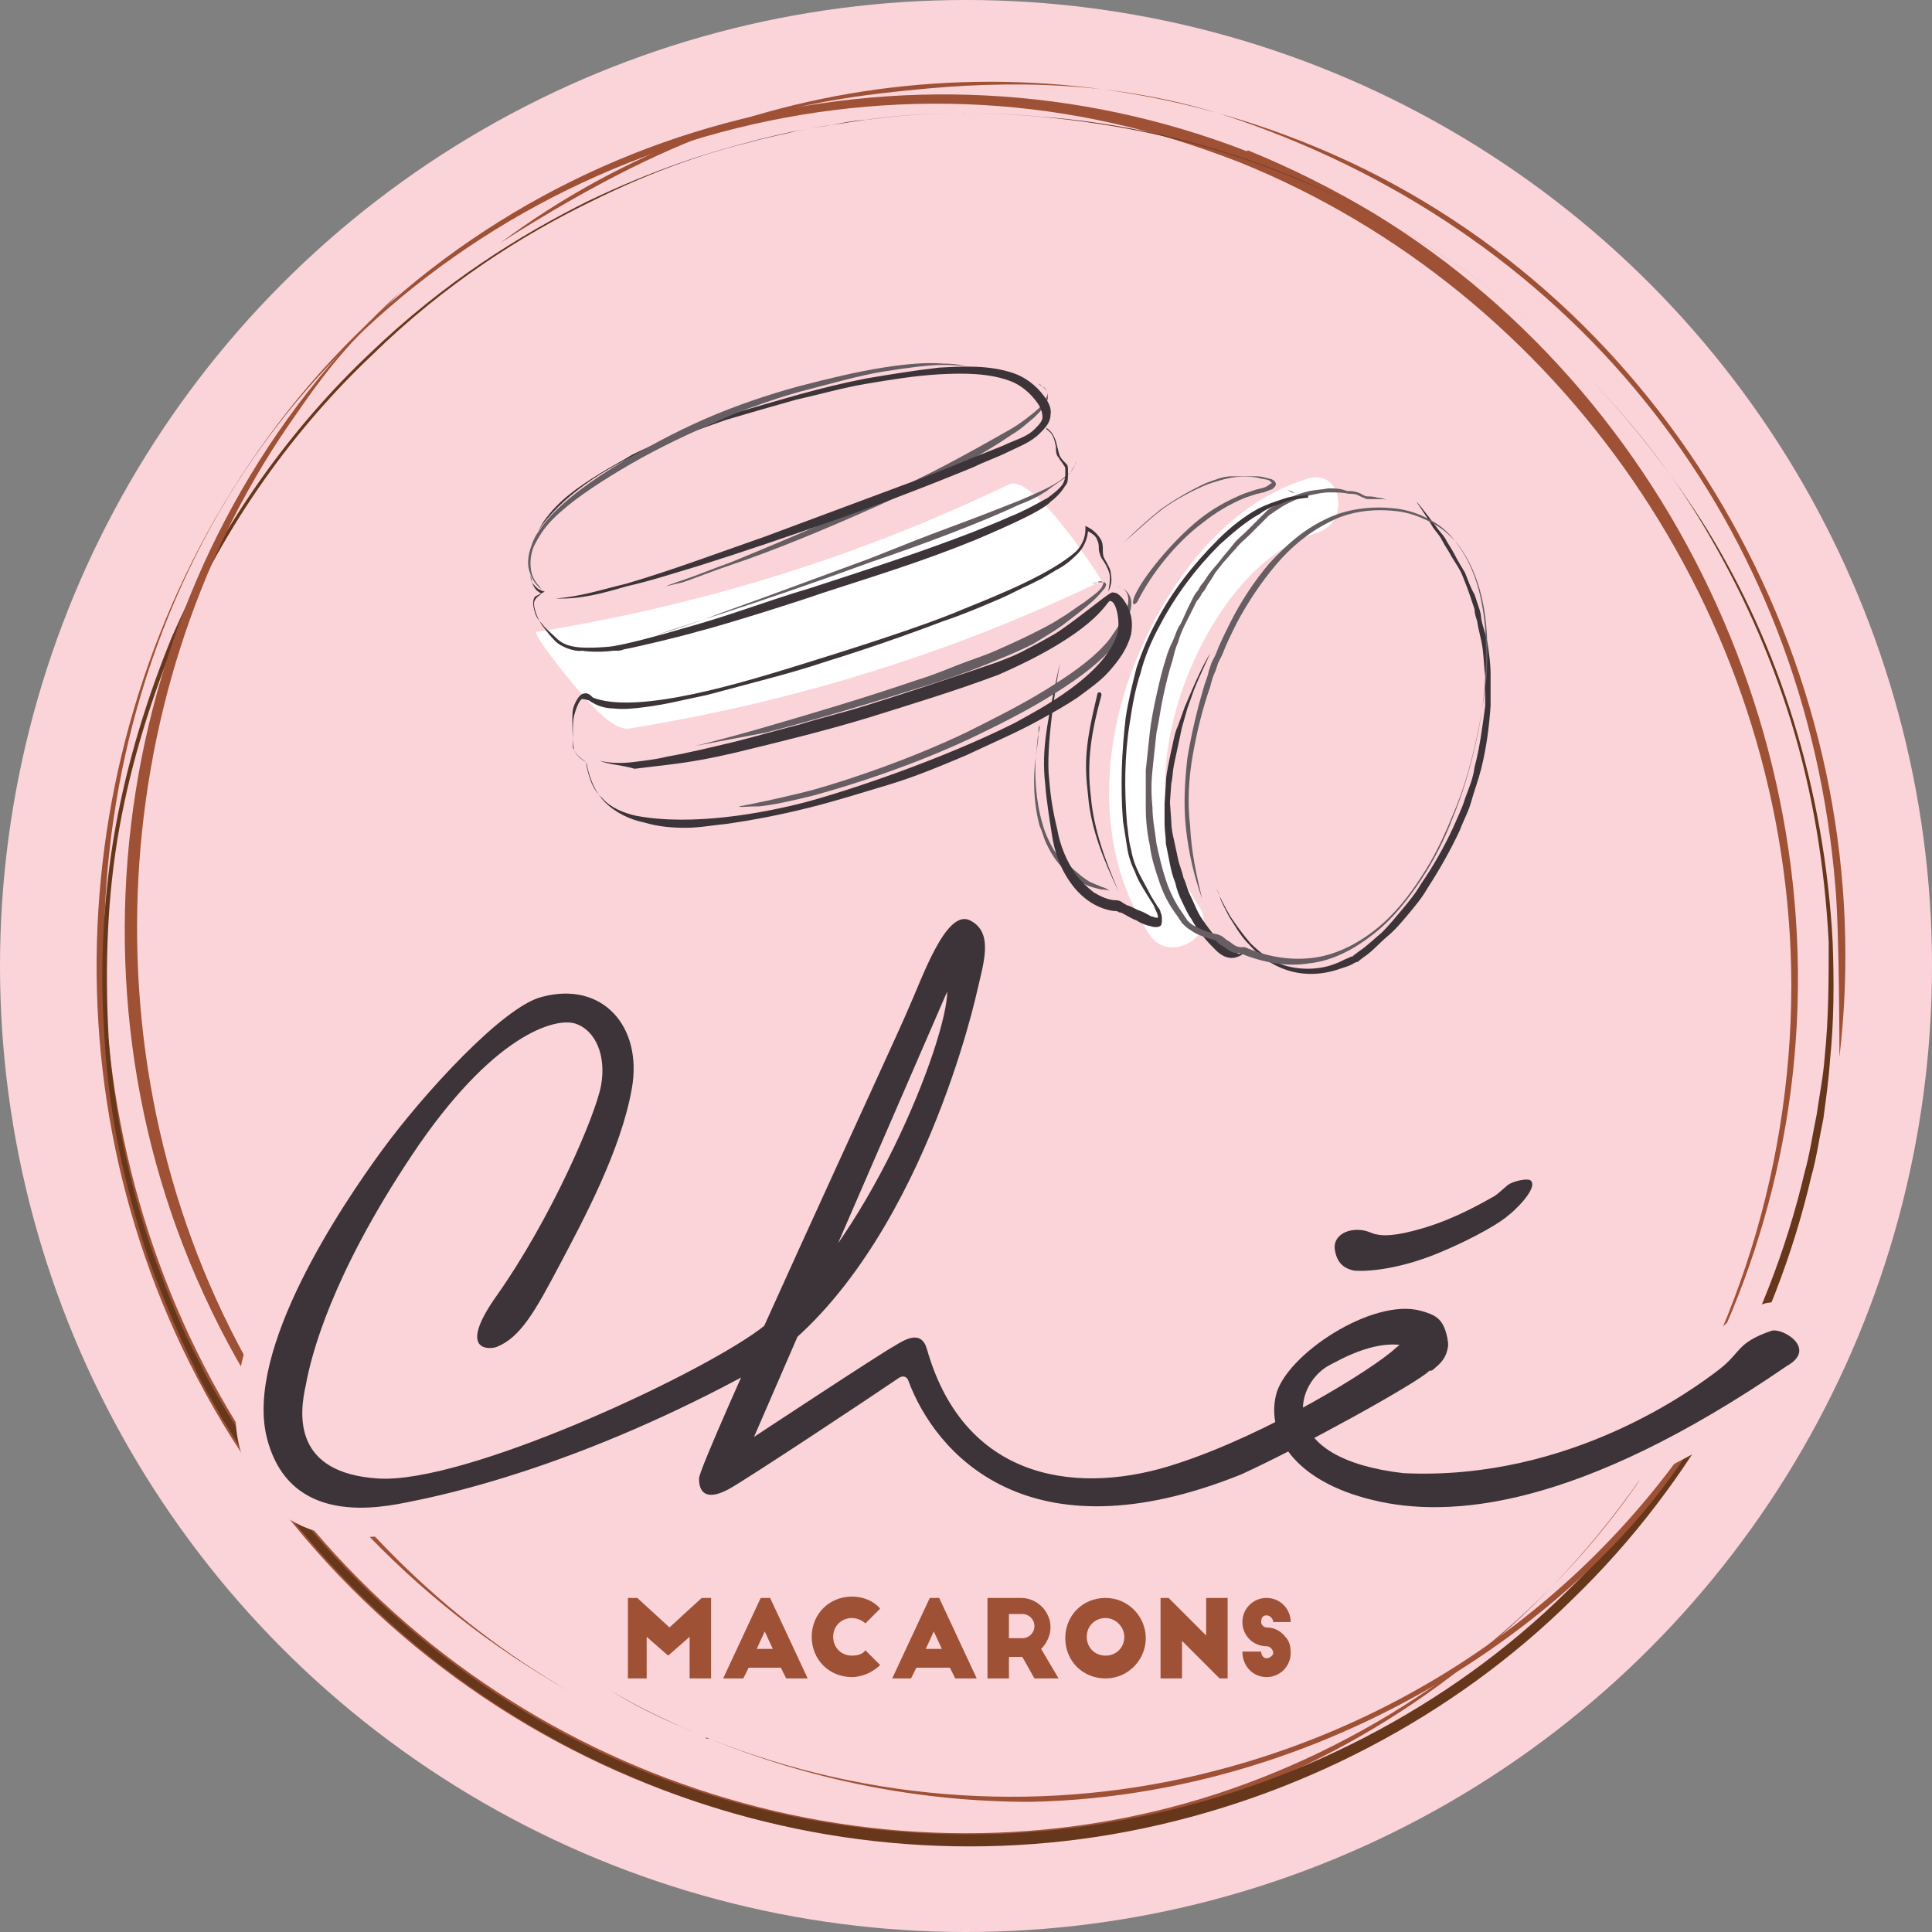 <?xml version="1.0" encoding="utf-8"?>
<!-- Generator: Adobe Illustrator 19.0.0, SVG Export Plug-In . SVG Version: 6.00 Build 0)  -->
<svg version="1.1" id="Layer_1" xmlns="http://www.w3.org/2000/svg" xmlns:xlink="http://www.w3.org/1999/xlink" x="0px" y="0px"
	 viewBox="-191.8 325.1 144 144" style="enable-background:new -191.8 325.1 144 144;" xml:space="preserve">
<rect x="-191.8" y="325.1" width="144" height="144" fill="#808080" stroke="none"/>
<style type="text/css">
	.st0{display:none;}
	.st1{display:inline;fill:#FBD4DA;}
	.st2{display:inline;}
	.st3{fill:#9E5135;}
	.st4{display:inline;fill:#66371B;}
	.st5{fill:#FBD4DA;}
	.st6{fill:#66371B;}
	.st7{fill:#3C3438;}
	.st8{fill:#FFFFFF;}
	.st9{fill:#665E63;}
	.st10{fill:#3C3438;stroke:#FBD4DA;stroke-width:4;stroke-miterlimit:10;}
	.st11{fill:#3C3438;stroke:#FBD4DA;stroke-width:3;stroke-miterlimit:10;}
</style>
<g id="bg_copy" class="st0">
	<circle id="bg_2_" class="st1" cx="-119.8" cy="397.1" r="72"/>
	<g id="border3_1_" class="st2">
		<path id="XMLID_27_" class="st3" d="M-100.4,337.2c24,9.7,40.5,33.6,41.1,60c0.3,14.2-4.1,28.5-12.4,39.8
			c-7.6,10.3-18.5,17.9-30.4,21.8c-24.6,8-52.5-0.7-68.9-21.6c-16.2-20.7-18.6-50-6.1-72.8c13.1-23.8,41.3-36,67.3-30.1
			C-106.6,335-103.5,336-100.4,337.2c0.1,0,0.5-0.8,0.6-0.8c-25.4-9.9-54.6-2.2-71.6,19.4c-15.9,20.2-18.9,48.7-6.7,72
			c13.1,25.1,41.4,39,68.4,33.6c24.5-4.9,44.2-24.9,49.5-49.9c5.8-27.2-6.7-56.2-30.2-70.5c-3-1.8-6.2-3.4-9.4-4.7
			C-99.9,336.4-100.3,337.2-100.4,337.2z"/>
	</g>
	<path id="border2_1_" class="st4" d="M-132.5,334.7c0,0,0.4-0.1,1.1-0.2c0.8-0.1,1.9-0.3,3.3-0.5c2.9-0.4,7.3-0.7,12.8-0.2
		s12.2,1.7,19.3,4.7c7.1,2.9,14.7,7.6,21.3,14.4c3.3,3.4,6.4,7.3,9.1,11.6c2.7,4.4,4.9,9.2,6.5,14.4c1.6,5.2,2.6,10.7,2.9,16.5
		c0.1,2.9,0.1,5.8-0.2,8.7c-0.1,1.5-0.3,2.9-0.5,4.4c-0.3,1.4-0.5,2.9-0.9,4.3c-2.7,11.6-8.8,22.8-17.8,31.5
		c-8.9,8.8-20.6,14.9-33.1,17.3s-25.6,0.9-37.1-4.1c-11.5-4.9-21.3-13.1-28-22.9c-0.9-1.2-1.6-2.5-2.4-3.7c-0.7-1.3-1.5-2.5-2.1-3.9
		c-1.3-2.6-2.4-5.3-3.4-8c-1.8-5.4-3-10.9-3.3-16.4c-0.4-5.4-0.1-10.8,0.8-15.8c0.9-5,2.4-9.8,4.2-14.2c3.8-8.7,9.1-15.8,14.7-21.1
		c5.6-5.4,11.3-8.9,16.3-11.4c5-2.4,9.2-3.7,12-4.4c1.4-0.4,2.5-0.6,3.3-0.8C-132.9,334.8-132.5,334.7-132.5,334.7z M-132.5,334.7
		c0,0-0.4,0.1-1.1,0.2c-0.7,0.2-1.9,0.4-3.3,0.8c-2.9,0.7-7,2-12,4.5c-4.9,2.4-10.7,6-16.2,11.4c-5.6,5.3-10.9,12.4-14.6,21.1
		c-1.8,4.4-3.3,9.1-4.2,14.1c-0.9,5-1.1,10.3-0.8,15.7c0.4,5.4,1.5,10.9,3.4,16.3c1,2.7,2,5.3,3.4,7.9c0.6,1.3,1.4,2.6,2.1,3.8
		c0.8,1.2,1.5,2.5,2.4,3.7c6.7,9.7,16.4,17.8,27.8,22.6c11.4,4.8,24.4,6.3,36.8,3.9c12.3-2.3,24-8.3,32.8-17
		c8.9-8.6,15-19.7,17.7-31.2c0.4-1.4,0.6-2.9,0.9-4.3c0.2-1.4,0.5-2.9,0.6-4.3c0.3-2.9,0.3-5.8,0.3-8.6c-0.3-5.7-1.2-11.2-2.8-16.4
		c-1.6-5.2-3.8-10-6.4-14.4c-2.6-4.4-5.7-8.2-9-11.6c-6.6-6.8-14.1-11.4-21.2-14.4s-13.8-4.3-19.3-4.7c-5.5-0.5-9.9-0.2-12.8,0.2
		c-1.5,0.1-2.6,0.4-3.3,0.5C-132.1,334.6-132.5,334.7-132.5,334.7z"/>
	<g id="border1_1_" class="st2">
		<path id="XMLID_24_" class="st3" d="M-56.4,403.6c-3.2,25.7-21.5,47.2-46,53.6c-13.2,3.4-27.6,2.2-40.1-3.5
			c-11.4-5.2-21.2-14.3-27.8-25.2c-13.5-22.5-12.1-51.9,3.4-72.5c15.4-20.5,42.1-29.2,66.5-21.9c25.4,7.7,43.6,32.7,44.5,59.7
			C-55.9,397-56,400.3-56.4,403.6c0,0.1,0.9,0.3,0.9,0.4c3.1-27.2-11.3-54.3-35.5-66.2c-22.8-11.2-50-7.9-68.8,9.1
			c-20.4,18.4-26.5,49.3-14.8,74.7c10.5,23,34,38,58.6,37.8c26.8-0.2,50.9-18.8,58.4-45.1c1-3.4,1.6-6.8,2.1-10.3
			C-55.5,403.9-56.4,403.7-56.4,403.6z"/>
	</g>
</g>
<g id="bg">
	<circle id="bg_12_" class="st5" cx="-119.8" cy="397.1" r="72"/>
	<g id="border3_13_">
		<path id="XMLID_779_" class="st3" d="M-99.4,337.2c24,9.7,40.5,33.6,41.1,60c0.3,14.2-4.1,28.5-12.4,39.8
			c-7.6,10.3-18.5,17.9-30.4,21.8c-24.6,8-52.5-0.7-68.9-21.6c-16.2-20.7-18.6-50-6.1-72.8c13.1-23.8,41.3-36,67.3-30.1
			C-105.6,335-102.5,336-99.4,337.2c0.1,0,0.5-0.8,0.6-0.8c-25.4-9.9-54.6-2.2-71.6,19.4c-15.9,20.2-18.9,48.7-6.7,72
			c13.1,25.1,41.4,39,68.4,33.6c24.5-4.9,44.2-24.9,49.5-49.9c5.8-27.2-6.7-56.2-30.2-70.5c-3-1.8-6.2-3.4-9.4-4.7
			C-98.9,336.4-99.3,337.2-99.4,337.2z"/>
	</g>
	<path id="border2_13_" class="st6" d="M-131.5,334.7c0,0,0.4-0.1,1.1-0.2c0.8-0.1,1.9-0.3,3.3-0.5c2.9-0.4,7.3-0.7,12.8-0.2
		s12.2,1.7,19.3,4.7c7.1,2.9,14.7,7.6,21.3,14.4c3.3,3.4,6.4,7.3,9.1,11.6c2.7,4.4,4.9,9.2,6.5,14.4c1.6,5.2,2.6,10.7,2.9,16.5
		c0.1,2.9,0.1,5.8-0.2,8.7c-0.1,1.5-0.3,2.9-0.5,4.4c-0.3,1.4-0.5,2.9-0.9,4.3c-2.7,11.6-8.8,22.8-17.8,31.5
		c-8.9,8.8-20.6,14.9-33.1,17.3s-25.6,0.9-37.1-4.1c-11.5-4.9-21.3-13.1-28-22.9c-0.9-1.2-1.6-2.5-2.4-3.7c-0.7-1.3-1.5-2.5-2.1-3.9
		c-1.3-2.6-2.4-5.3-3.4-8c-1.8-5.4-3-10.9-3.3-16.4c-0.4-5.4-0.1-10.8,0.8-15.8c0.9-5,2.4-9.8,4.2-14.2c3.8-8.7,9.1-15.8,14.7-21.1
		c5.6-5.4,11.3-8.9,16.3-11.4c5-2.4,9.2-3.7,12-4.4c1.4-0.4,2.5-0.6,3.3-0.8C-131.9,334.8-131.5,334.7-131.5,334.7z M-131.5,334.7
		c0,0-0.4,0.1-1.1,0.2c-0.7,0.2-1.9,0.4-3.3,0.8c-2.9,0.7-7,2-12,4.5c-4.9,2.4-10.7,6-16.2,11.4c-5.6,5.3-10.9,12.4-14.6,21.1
		c-1.8,4.4-3.3,9.1-4.2,14.1c-0.9,5-1.1,10.3-0.8,15.7c0.4,5.4,1.5,10.9,3.4,16.3c1,2.7,2,5.3,3.4,7.9c0.6,1.3,1.4,2.6,2.1,3.8
		c0.8,1.2,1.5,2.5,2.4,3.7c6.7,9.7,16.4,17.8,27.8,22.6c11.4,4.8,24.4,6.3,36.8,3.9c12.3-2.3,24-8.3,32.8-17
		c8.9-8.6,15-19.7,17.7-31.2c0.4-1.4,0.6-2.9,0.9-4.3c0.2-1.4,0.5-2.9,0.6-4.3c0.3-2.9,0.3-5.8,0.3-8.6c-0.3-5.7-1.2-11.2-2.8-16.4
		c-1.6-5.2-3.8-10-6.4-14.4c-2.6-4.4-5.7-8.2-9-11.6c-6.6-6.8-14.1-11.4-21.2-14.4s-13.8-4.3-19.3-4.7c-5.5-0.5-9.9-0.2-12.8,0.2
		c-1.5,0.1-2.6,0.4-3.3,0.5C-131.1,334.6-131.5,334.7-131.5,334.7z"/>
	<g id="XMLID_3_">
		<path id="XMLID_6_" class="st3" d="M-141.5,453.6c0.5,0.2,0.9,0.4,1.4,0.6c-2.1-0.9-4.2-1.9-6.2-3.1
			C-144.7,452.1-143.1,452.9-141.5,453.6z"/>
		<path id="XMLID_31_" class="st3" d="M-139.3,454.6c-0.3-0.1-0.5-0.2-0.8-0.3C-139.8,454.4-139.6,454.5-139.3,454.6z"/>
		<path id="XMLID_33_" class="st3" d="M-138.9,454.7c-0.1,0-0.2-0.1-0.3-0.1C-139.2,454.7-139.1,454.7-138.9,454.7z"/>
		<path id="XMLID_34_" class="st3" d="M-172.3,428.4c-13.5-22.5-11.8-51.5,2-71.6c3.3-4.8,4.1-5.6,8.4-10
			c-20.3,18.5-26.4,49.4-14.7,74.8c5.8,12.7,15.6,23,27.3,29.6C-158.7,445.8-166.7,437.8-172.3,428.4z"/>
		<path id="XMLID_36_" class="st3" d="M-90.1,337.7c-21-10.3-45.9-8.3-64.4,5.5c14.3-9.1,21.9-10.6,31.8-11.5
			c7.7-0.7,15.6-0.3,23.1,2.3c25.6,8.8,42.4,30.4,44.6,57.2c0.3,3.3,0.3,12.6,0.3,12.7C-51.5,376.8-65.8,349.7-90.1,337.7z"/>
		<path id="XMLID_37_" class="st3" d="M-63.9,429.6c-8.3,13.6-21.8,23.5-37.4,27.5c-12.3,3.2-25.6,2.4-37.6-2.4
			c7.6,3.1,15.7,4.7,23.9,4.7C-90.4,458.9-70.3,443-63.9,429.6z"/>
	</g>
</g>
<g id="Layer_1_1_">
	<g id="XMLID_1_" class="st0">
		<g id="XMLID_19_" class="st2">
			<g id="XMLID_20_">
				<g id="XMLID_21_">
					<polygon id="XMLID_22_" class="st5" points="-146.2,344.3 -153.2,335.6 -170.4,350.7 -181.7,367.8 -176.5,371 -176.5,371 
						-172.3,373.7 					"/>
				</g>
			</g>
		</g>
	</g>
	<g id="XMLID_630_">
		<g id="XMLID_446_">
			<path id="XMLID_32_" class="st7" d="M-86.2,362.5c0,0,0.5,0.6,1.4,1.8c0.2,0.3,0.5,0.6,0.7,0.9c0.2,0.4,0.5,0.8,0.7,1.2
				c0.2,0.4,0.5,0.9,0.8,1.4c0.2,0.5,0.4,1.1,0.7,1.6c0.1,0.3,0.2,0.6,0.3,0.9c0.1,0.3,0.2,0.6,0.2,0.9c0.1,0.6,0.4,1.3,0.5,2
				c0.1,0.7,0.2,1.4,0.2,2.2c0,0.7,0,1.5,0,2.3c-0.1,1.5-0.3,3.1-0.7,4.7c-0.2,0.8-0.5,1.6-0.7,2.3c-0.2,0.8-0.6,1.5-0.9,2.3
				c-0.7,1.5-1.5,2.9-2.4,4.3c-0.4,0.7-0.9,1.3-1.4,1.9s-1,1.2-1.6,1.7s-1.1,1.1-1.7,1.5l-0.4,0.3l-0.1,0.1l0,0l0,0h-0.1l-0.2,0.1
				c-0.3,0.2-0.7,0.3-1,0.4c-1.4,0.5-2.8,0.5-4,0.1c-1.2-0.4-2.1-1.1-2.8-1.9c-0.7-0.7-1.1-1.5-1.5-2.1c-0.3-0.6-0.6-1.1-0.7-1.5
				c-0.1-0.4-0.2-0.5-0.2-0.5l0,0c0,0,0.1,0.2,0.2,0.5c0.2,0.4,0.4,0.8,0.8,1.5c0.4,0.6,0.9,1.3,1.5,2c0.7,0.7,1.6,1.4,2.7,1.7
				c1.1,0.3,2.5,0.3,3.7-0.2c0.3-0.1,0.6-0.3,0.9-0.4l0.2-0.1h0.1l0,0l0,0l0,0l0.1-0.1l0.4-0.3c0.6-0.4,1.1-0.9,1.7-1.4
				c0.5-0.5,1-1.1,1.5-1.7c0.5-0.6,1-1.2,1.4-1.9c0.9-1.3,1.7-2.7,2.4-4.2c0.3-0.7,0.7-1.5,0.9-2.2c0.3-0.8,0.6-1.5,0.7-2.3
				c0.4-1.5,0.6-3.1,0.8-4.6c0-0.8,0-1.5,0-2.2c-0.1-0.7-0.1-1.4-0.2-2.1c-0.1-0.7-0.3-1.3-0.4-2c-0.1-0.3-0.2-0.6-0.2-0.9
				c-0.1-0.3-0.2-0.6-0.3-0.9c-0.2-0.6-0.4-1.1-0.6-1.6c-0.2-0.5-0.5-0.9-0.8-1.4c-0.2-0.4-0.5-0.8-0.7-1.2c-0.2-0.4-0.5-0.7-0.7-1
				C-85.7,363.2-86.2,362.6-86.2,362.5L-86.2,362.5z"/>
		</g>
		<g id="XMLID_632_">
			<path id="XMLID_633_" class="st8" d="M-94.4,360.8c-6.2,1.9-10.5,7.9-12.8,13.7c-2.6,6.5-2.9,14.3,1.1,20.3
				c1.5,2.2,5.1,0,3.7-2.1c-3.4-5-3.1-11.2-1.1-16.7c1.7-4.5,5-9.7,9.9-11.2C-91.1,364-91.8,359.9-94.4,360.8L-94.4,360.8z"/>
		</g>
		<g id="XMLID_345_">
			<path id="XMLID_12_" class="st7" d="M-98.8,395.8c-0.1,0.2-0.3,0.3-0.5,0.5c-0.2,0.1-0.4,0.2-0.7,0.2c-0.5,0-0.9-0.3-1.2-0.6l0,0
				l0,0c-0.3-0.3-0.7-0.7-1-1.1c-0.3-0.4-0.6-0.8-0.8-1.2c-0.3-0.4-0.5-0.9-0.7-1.3c-0.2-0.4-0.4-0.9-0.5-1.4
				c-0.2-0.5-0.3-0.9-0.4-1.4s-0.2-1-0.3-1.5c0-0.5-0.1-1-0.1-1.5V385l0.1-1.5c0-0.5,0.1-1,0.2-1.5s0.2-1,0.3-1.4
				c0.1-0.5,0.2-1,0.4-1.4l0.5-1.4l0.6-1.4c0.4-0.9,0.8-1.8,1.3-2.6l0,0c-0.4,0.9-0.8,1.7-1.2,2.7l-0.5,1.4l-0.4,1.4
				c-0.1,0.5-0.2,0.9-0.3,1.4c-0.1,0.5-0.2,0.9-0.3,1.4c-0.1,0.5-0.1,1-0.2,1.4l-0.1,1.4l0.1,1.4c0,0.5,0.1,1,0.2,1.4
				c0.1,0.5,0.2,0.9,0.3,1.4c0.1,0.5,0.3,0.9,0.4,1.4c0.2,0.4,0.3,0.9,0.5,1.3s0.4,0.9,0.6,1.3s0.5,0.8,0.8,1.2s0.6,0.8,0.9,1.1l0,0
				c0.3,0.3,0.7,0.6,1.1,0.6C-99.5,396.4-99.1,396.1-98.8,395.8L-98.8,395.8z"/>
		</g>
		<path id="top_30_" class="st9" d="M-102.2,392.1c-0.6-1.7-1-3.4-1.2-5.2c-0.2-1.8-0.1-3.5,0.1-5.3c0.3-1.8,0.7-3.5,1.2-5.2
			c0.1-0.4,0.3-0.8,0.4-1.3l0.2-0.6c0.1-0.2,0.2-0.4,0.3-0.6c0.3-0.8,0.7-1.6,1.1-2.4c0.8-1.6,1.8-3.1,2.9-4.4
			c1.2-1.3,2.5-2.5,4.2-3.3c1.6-0.8,3.5-1,5.2-0.8c0.9,0.1,1.8,0.4,2.5,0.8c0.8,0.4,1.5,1,2,1.7c1.1,1.4,1.7,3.1,2,4.9
			c0.3,1.7,0.3,3.5,0.2,5.3c-0.1,1.8-0.4,3.5-0.8,5.2c-0.4,1.7-0.9,3.4-1.6,5.1c-0.6,1.6-1.4,3.2-2.4,4.7s-2.1,2.9-3.5,4
			c-1.4,1.1-3,2-4.8,2.2c-1.8,0.3-3.6-0.1-5.3-0.8h0.2c-0.3,0.1-0.6,0-0.8-0.1c-0.2-0.1-0.4-0.3-0.6-0.4c-0.2-0.1-0.4-0.3-0.5-0.4
			c-0.2-0.1-0.4-0.1-0.6-0.2c-0.4-0.1-0.9-0.3-1.3-0.6c-0.2-0.1-0.4-0.3-0.6-0.5l-0.2-0.3l-0.2-0.3c-0.6-0.8-1-1.6-1.3-2.5
			s-0.6-1.8-0.7-2.7c-0.2-0.9-0.3-1.9-0.3-2.8s0-1.9,0-2.8c0.1-0.9,0.2-1.9,0.3-2.8c0.1-0.9,0.3-1.9,0.5-2.8
			c0.2-0.9,0.4-1.8,0.7-2.7c0.1-0.4,0.3-0.9,0.5-1.3c0.2-0.4,0.3-0.9,0.6-1.3c0.2-0.4,0.4-0.9,0.6-1.3l0.3-0.6
			c0.1-0.2,0.2-0.4,0.4-0.6c0.1-0.2,0.2-0.4,0.4-0.6l0.4-0.6c0.3-0.4,0.6-0.7,0.9-1.1c0.3-0.4,0.6-0.7,0.9-1.1s0.7-0.7,1-1
			c0.2-0.2,0.3-0.3,0.5-0.5l0.5-0.5l0.5-0.5c0.2-0.2,0.4-0.3,0.6-0.4c0.8-0.5,1.7-0.9,2.6-1.1c0.5-0.1,0.9-0.1,1.4-0.2
			c0.5,0,0.9,0,1.4,0.2l0,0c0.3,0,0.5,0,0.8,0.1c0.3,0.1,0.5,0.3,0.7,0.3s0.5,0,0.8,0.1c0.3,0,0.5,0.1,0.8,0.2l0,0
			c-0.2-0.1-0.5-0.1-0.8-0.1s-0.5,0-0.8,0c-0.3-0.1-0.5-0.2-0.7-0.3s-0.5-0.1-0.7-0.1l0,0l0,0c-0.4-0.1-0.9-0.1-1.4-0.1
			s-0.9,0.1-1.4,0.2c-0.9,0.2-1.8,0.6-2.5,1.1c-0.2,0.1-0.4,0.3-0.6,0.4l-0.5,0.5l-0.5,0.5c-0.2,0.2-0.3,0.3-0.5,0.5
			c-0.3,0.3-0.7,0.6-1,1c-0.3,0.3-0.6,0.7-0.9,1c-0.3,0.4-0.6,0.7-0.8,1.1l-0.4,0.6c-0.1,0.2-0.2,0.4-0.4,0.6
			c-0.1,0.2-0.2,0.4-0.4,0.6l-0.3,0.6c-0.2,0.4-0.4,0.8-0.6,1.2c-0.2,0.4-0.4,0.9-0.5,1.3c-0.2,0.4-0.3,0.9-0.4,1.3
			c-0.3,0.9-0.5,1.8-0.7,2.7s-0.3,1.8-0.5,2.7c-0.1,0.9-0.2,1.8-0.3,2.8c-0.1,0.9-0.1,1.8,0,2.8c0,0.9,0.2,1.8,0.3,2.7
			c0.2,0.9,0.4,1.8,0.7,2.7c0.3,0.9,0.7,1.7,1.2,2.4l0.2,0.3l0.2,0.3c0.2,0.2,0.3,0.3,0.5,0.4c0.4,0.2,0.8,0.4,1.2,0.5
			c0.2,0.1,0.5,0.1,0.7,0.2c0.3,0.1,0.4,0.3,0.6,0.4s0.4,0.3,0.6,0.4s0.4,0.1,0.5,0.1h0.1h0.1c1.6,0.7,3.3,1,5,0.8
			c1.7-0.2,3.3-1,4.7-2.1c1.4-1.1,2.5-2.5,3.4-3.9c1-1.5,1.7-3,2.4-4.7c0.7-1.6,1.2-3.3,1.6-5c0.4-1.7,0.7-3.4,0.9-5.2
			c0.1-1.7,0.1-3.5-0.2-5.2c-0.3-1.7-0.9-3.4-2-4.8c-0.6-0.7-1.2-1.2-2-1.6c-0.8-0.4-1.6-0.7-2.5-0.8c-1.7-0.2-3.5,0-5,0.8
			c-1.6,0.8-2.9,1.9-4,3.2c-1.1,1.3-2.1,2.8-2.9,4.3c-0.4,0.8-0.8,1.6-1.1,2.4c-0.1,0.2-0.2,0.4-0.3,0.6l-0.2,0.6
			c-0.2,0.4-0.3,0.8-0.4,1.2c-0.6,1.7-1,3.4-1.3,5.1c-0.3,1.7-0.4,3.5-0.2,5.2C-103,388.7-102.6,390.4-102.2,392.1L-102.2,392.1z"/>
		<path id="XMLID_439_" class="st7" d="M-109.7,376.9c-0.8,2.9-1.1,5-0.8,7.5c0.2,2.5,1.1,4.9,2.1,7.2l0,0c-1.1-2.3-2.1-4.7-2.3-7.2
			c-0.3-2.5-0.2-3.9,0.7-7.6C-110,376.7-109.7,376.6-109.7,376.9z"/>
		<path id="XMLID_438_" class="st9" d="M-105.2,363c1-0.7,2.2-1.4,3.3-1.9c0.6-0.2,1.2-0.5,1.9-0.5c0.6,0,1.3,0,1.9,0
			c0.3,0,0.6,0.1,1,0.2c0.1,0,0.2,0.1,0.2,0.1c0.1,0,0.2,0.2,0.2,0.3c0,0.1-0.1,0.2-0.2,0.3s-0.2,0.1-0.2,0.1
			c-0.2,0.1-0.3,0.1-0.5,0.2c-0.2,0-0.3,0.1-0.5,0.1c-0.3,0.1-0.6,0.2-0.9,0.3c-1.2,0.5-2.2,1.1-3.2,1.9c-2,1.5-3.8,3.8-4.8,5.8
			c-0.1,0.2-0.5,0.5-0.3-0.2c0.5-1.4,2.9-4.3,4.9-5.9c1-0.8,2.1-1.4,3.3-1.9c0.3-0.1,0.6-0.2,0.9-0.3s0.6-0.1,0.9-0.3
			c0.1-0.1,0.3-0.2,0.3-0.2s-0.1-0.1-0.2-0.2c-0.3-0.1-0.6-0.1-0.9-0.2c-0.6-0.1-1.3-0.1-1.9,0c-0.6,0.1-1.2,0.3-1.8,0.5
			c-1.2,0.5-2.3,1.1-3.3,1.8c-0.9,0.7-1.1,0.9-2.9,2.5C-106.5,364-105.2,363-105.2,363z"/>
		<g id="XMLID_447_">
			<path id="XMLID_10_" class="st9" d="M-114.3,379.2c0,0,0,0.2-0.1,0.6c-0.1,0.4-0.1,1-0.2,1.7c-0.1,1.4,0,3.3,0.5,5
				c0.1,0.4,0.3,0.9,0.5,1.3c0.2,0.4,0.4,0.8,0.7,1.1c0.3,0.3,0.6,0.6,0.9,0.8c0.3,0.3,0.6,0.5,0.8,0.7c0.3,0.2,0.5,0.4,0.8,0.5
				c0.2,0.1,0.5,0.2,0.7,0.3c0.4,0.1,0.6,0.3,0.6,0.3l0,0c0,0-0.2-0.1-0.6-0.1c-0.4-0.1-1-0.2-1.6-0.6c-0.3-0.2-0.6-0.4-0.9-0.7
				c-0.3-0.2-0.6-0.5-0.9-0.9s-0.5-0.8-0.7-1.2c-0.2-0.4-0.3-0.9-0.5-1.3c-0.5-1.8-0.5-3.8-0.3-5.2c0.1-0.7,0.2-1.3,0.2-1.7
				C-114.4,379.4-114.4,379.2-114.3,379.2L-114.3,379.2z"/>
		</g>
		<path id="XMLID_139_" class="st7" d="M-113.6,383.2c0.1,1.3,0.3,2.5,0.6,3.7c0.2,1.2,0.7,2.4,1.4,3.4c0.4,0.5,0.8,0.9,1.3,1.3
			c0.5,0.3,1.1,0.6,1.7,0.6c0.2,0,0.4,0.1,0.5,0.2c0.2,0.1,0.3,0.2,0.4,0.2c0.3,0.1,0.6,0.3,0.9,0.4s0.6,0.3,0.8,0.4
			c0.1,0,0.3,0.1,0.4,0.1s0.1,0,0.1,0s0,0,0-0.1c0-0.2-0.2-0.5-0.3-0.8l-0.5-0.8c-0.3-0.5-0.7-1.1-0.9-1.7c-0.3-0.6-0.5-1.2-0.6-1.9
			c-0.1-0.6-0.2-1.3-0.3-1.9c-0.2-2.6-0.1-5.1,0.2-7.7c0.2-1.3,0.5-2.5,0.8-3.7c0.4-1.2,0.9-2.4,1.5-3.5c1.2-2.3,2.8-4.3,4.6-6.1
			c0.9-0.9,1.9-1.7,3-2.3c0.6-0.3,1.2-0.5,1.8-0.7c0.3-0.1,0.6-0.2,0.9-0.2s0.6-0.1,1-0.1v0.1c-0.1-0.1-0.1-0.2-0.2-0.2
			c-0.1-0.1-0.2-0.1-0.3-0.1c-0.2,0-0.4,0.1-0.7,0l0,0l0,0c-0.2-0.1-0.3-0.2-0.5-0.2s-0.4,0-0.6,0l0,0c0.2,0,0.4,0,0.6,0
			s0.4,0.1,0.6,0.2l0,0c0.2,0.1,0.4,0,0.6,0c0.1,0,0.2,0,0.3,0.1c0.1,0.1,0.2,0.2,0.2,0.2v0.1h-0.1c-0.6,0.1-1.3,0.1-1.8,0.4
			c-0.6,0.2-1.2,0.4-1.7,0.8c-1.1,0.6-2.1,1.5-3,2.3c-1.8,1.8-3.3,3.8-4.5,6.1c-0.6,1.1-1.1,2.3-1.4,3.5c-0.4,1.2-0.6,2.4-0.8,3.7
			c-0.4,2.5-0.4,5-0.2,7.5c0.1,0.6,0.1,1.2,0.3,1.9c0.1,0.6,0.3,1.2,0.6,1.8c0.3,0.6,0.6,1.1,0.9,1.7l0.5,0.8
			c0.1,0.1,0.2,0.3,0.2,0.4c0.1,0.2,0.1,0.3,0.1,0.6c0,0.1,0,0.3-0.1,0.4s-0.3,0.1-0.4,0.1c-0.2,0-0.4-0.1-0.5-0.1
			c-0.3-0.1-0.6-0.2-0.9-0.4c-0.3-0.1-0.6-0.3-0.8-0.4c-0.2-0.1-0.3-0.2-0.5-0.2c-0.1-0.1-0.2-0.1-0.4-0.1c-1.4-0.2-2.5-1.1-3.2-2.1
			c-0.8-1.1-1.2-2.3-1.4-3.6c-0.2-1.3-0.4-2.5-0.5-3.8c-0.3-2.6,0.2-4.8,1.1-9C-113,375.7-113.9,380.7-113.6,383.2z"/>
	</g>
	<g id="XMLID_600_">
		<g id="filling_6_">
			<path id="XMLID_442_" class="st8" d="M-144.9,379.4c12.3-2,24-5.6,35.2-11c0.1,0-5.1-8.1-6.9-7.2c-11.2,5.4-22.9,9-35.2,11
				c-0.4,0.1,2.7,3.9,2.9,4.1C-148.1,377.2-146.2,379.6-144.9,379.4L-144.9,379.4z"/>
		</g>
		<g id="bot_s2_6_">
			<path id="XMLID_30_" class="st9" d="M-140,380.7c0,0,2.1-0.5,5.2-1.4c3.1-0.9,7.2-2.1,11.3-3.5c1-0.3,2-0.7,3-1.1
				c1-0.4,2-0.7,2.9-1.1s1.8-0.8,2.6-1.2c0.8-0.4,1.6-0.8,2.2-1.2c0.7-0.4,1.3-0.9,1.8-1.2c0.5-0.4,1-0.7,1.3-1.1
				c0.1-0.2,0.2-0.4,0.1-0.4c-0.1-0.1-0.3-0.1-0.4,0c-0.2,0-0.4,0.1-0.4,0.1l0,0c0,0,0.1,0,0.4-0.1c0.1,0,0.3,0,0.5,0
				c0.1,0,0.2,0.2,0.1,0.3c0,0.1-0.1,0.2-0.2,0.3c-0.6,0.8-1.7,1.6-3,2.6c-0.7,0.5-1.4,0.9-2.2,1.4c-0.8,0.4-1.7,0.8-2.7,1.2
				c-1.9,0.8-3.9,1.5-5.9,2.1c-4.1,1.3-8.2,2.5-11.3,3.3C-137.9,380.3-140,380.7-140,380.7L-140,380.7z"/>
		</g>
		<g id="bot_s1_6_">
			<path id="XMLID_23_" class="st9" d="M-136.7,385.2c0,0,0.6-0.1,1.5-0.3c1-0.2,2.3-0.5,3.9-0.9c3.2-0.9,7.5-2.4,11.5-4.3
				c2-1,4-2,5.8-3.1s3.4-2.2,4.5-3.4c0.3-0.3,0.5-0.6,0.7-0.9c0.2-0.3,0.4-0.6,0.6-0.9c0.3-0.6,0.5-1.2,0.5-1.6
				c0-0.5-0.3-0.8-0.5-0.9s-0.4-0.1-0.4-0.1l0,0c0,0,0.1,0,0.4,0.1c0.2,0.1,0.6,0.4,0.7,0.9s-0.1,1.1-0.4,1.8
				c-0.1,0.3-0.3,0.6-0.5,1c-0.2,0.3-0.5,0.7-0.7,1c-1.2,1.3-2.8,2.4-4.6,3.5c-1.8,1.1-3.8,2.1-5.9,3.1c-4.1,1.9-8.3,3.3-11.6,4.2
				c-1.6,0.4-3,0.7-4,0.8C-136.2,385.2-136.7,385.3-136.7,385.2L-136.7,385.2z"/>
		</g>
		<path id="bottom_6_" class="st7" d="M-147.1,381.8c0.8,0.2,1.7,0.2,2.5,0.1c0.8-0.1,1.7-0.2,2.5-0.4c1.7-0.3,3.3-0.7,5-1.1
			c1.6-0.4,3.3-0.9,4.9-1.3c1.6-0.5,3.3-0.9,4.9-1.4c3.2-1,6.5-2.1,9.7-3.2c0.8-0.3,1.6-0.6,2.3-1c0.8-0.4,1.5-0.8,2.2-1.2
			c1.4-0.9,3.8-2.9,4.1-3c0.1-0.1,0.3,0,0.4,0c0.4,0.2,0.8,0.8,1,1.4c0.2,0.5,0.2,1.1,0.1,1.7c-0.3,1.1-0.9,1.9-1.6,2.7
			c-0.7,0.8-1.6,1.4-2.4,2c-0.9,0.6-1.8,1.1-2.7,1.6c-1.8,1-3.7,1.8-5.6,2.7c-1.9,0.8-3.8,1.6-5.8,2.2c-2,0.6-3.9,1.2-5.9,1.7
			s-4,0.9-6.1,1.2c-1,0.1-2.1,0.3-3.1,0.3c-1.1,0-2.1-0.1-3.1-0.4c-1-0.2-2.1-0.7-2.9-1.5c-0.8-0.8-1.2-1.9-1.4-3
			c0,0-0.7-0.4-0.9-0.9c-0.1-0.1-0.2-2.5-0.1-3c0.1-0.5,0.5-1.2,0.8-1.2c0.3-0.1,0.5,0.1,0.7,0.3c3.4,1.3,11.4-1.2,15.6-2.5
			c2.9-0.9,9-2.8,12-4.1c3-1.2,6.6-2.7,8.4-4.3c0.4-0.4,0.7-1,0.7-1.6v-0.3l0.2,0.1c0.4,0.2,0.8,0.6,1,1c0.2,0.5,0,0.9,0.2,1.3
			s0.5,0.8,0.5,1.2c0.1,0.5,0,0.9-0.2,1.3c0,0,0.2-0.9,0.1-1.3s-0.3-0.8-0.6-1.2c-0.1-0.2-0.2-0.5-0.2-0.7c0-0.2,0-0.4-0.1-0.6
			c-0.1-0.4-0.5-0.6-0.9-0.8l0.2-0.1c0,0.7-0.3,1.4-0.8,1.9s-1,0.9-1.6,1.2l0,0l-1,0.6l-1,0.5c-0.7,0.3-1.4,0.7-2.1,1
			c-1.4,0.6-2.8,1.2-4.3,1.7c-2.9,1.1-5.8,2.1-8.7,3c-1.5,0.5-2.9,0.9-4.4,1.3s-3,0.8-4.5,1.2c-1.5,0.3-3,0.7-4.6,0.9
			c-0.8,0.1-1.6,0.2-2.4,0.1c-0.4,0-0.9-0.1-1.3-0.3c-0.2-0.1-0.4-0.2-0.5-0.3c-0.1,0-0.3-0.1-0.5-0.1s-0.5,0.8-0.6,1.2
			c-0.1,0.4-0.1,0.8-0.1,1.3v0.7c0,0.1,0,0.2,0,0.3s0,0.2,0.1,0.3c0.1,0.3,0.4,0.6,0.7,0.8l0.2,0.1v0.2c0.2,1,0.5,1.9,1.2,2.5
			c0.6,0.7,1.6,1.1,2.5,1.3c4.2,0.8,9.5-0.2,12.6-1c3-0.8,10-3.1,15.6-5.9c1.8-1,6.7-3.5,7.7-6.7c0.2-0.9-0.1-2.5-0.6-2.4
			c-0.3,0.2-1.2,2.4-8.3,5.5c-3.2,1.2-6.5,2.2-9.7,3.2c-3.3,1-6.6,1.8-9.9,2.6c-1.7,0.4-3.3,0.7-5,0.9c-0.8,0.1-1.7,0.2-2.5,0.3
			C-145.5,382.1-146.4,382.1-147.1,381.8L-147.1,381.8z"/>
		<g id="top_s3_6_">
			<path id="XMLID_17_" class="st9" d="M-143.2,372.5c0,0,0.5-0.1,1.4-0.4c0.9-0.3,2.2-0.7,3.7-1.3c3.1-1.1,7.1-2.6,11.2-4.1
				c2-0.8,4-1.6,5.9-2.3c1.9-0.7,3.7-1.4,5.2-2c0.7-0.3,1.4-0.6,2-0.9c0.6-0.3,1.1-0.6,1.4-0.9c0.4-0.3,0.6-0.5,0.7-0.8
				c0.1-0.2,0.1-0.4,0.1-0.4l0,0c0,0,0,0.1-0.1,0.4c-0.1,0.2-0.3,0.5-0.7,0.9c-0.4,0.3-0.9,0.6-1.4,1c-0.6,0.4-1.2,0.7-2,1
				c-3,1.4-7,2.9-11.1,4.3c-4.1,1.5-8.2,2.9-11.3,3.9c-1.5,0.5-2.8,0.9-3.7,1.2C-142.7,372.4-143.2,372.5-143.2,372.5L-143.2,372.5z
				"/>
		</g>
		<g id="top_s2_6_">
			<path id="XMLID_15_" class="st9" d="M-142.2,368.8c0,0,0.5-0.2,1.4-0.5c0.9-0.3,2.1-0.8,3.5-1.3c2.9-1.2,6.8-2.8,10.6-4.6
				c1.9-0.9,3.8-1.8,5.5-2.7c1.7-0.9,3.3-1.8,4.7-2.6c0.7-0.4,1.2-0.8,1.7-1.2c0.5-0.4,0.9-0.8,1-1.2c0.2-0.4-0.1-0.7-0.3-0.8
				c-0.2-0.1-0.3-0.2-0.3-0.2l0,0c0,0,0.1,0,0.3,0.2c0.1,0.1,0.2,0.2,0.3,0.3c0.1,0.2,0.1,0.4,0.1,0.6c-0.1,0.5-0.5,0.9-1,1.4
				c-0.5,0.4-1,0.9-1.7,1.3c-2.6,1.8-6.4,3.7-10.2,5.4c-3.8,1.7-7.7,3.3-10.7,4.3c-1.5,0.5-2.7,1-3.6,1.3
				C-141.7,368.7-142.2,368.8-142.2,368.8L-142.2,368.8z"/>
		</g>
		<path id="top_22_" class="st7" d="M-150.4,369.7c1.8-0.1,3.6-0.7,5.3-1.1c1.7-0.5,3.5-1.1,5.2-1.7c1.7-0.6,3.4-1.2,5.1-1.8
			l5.1-1.9l5.1-1.9c1.7-0.6,3.4-1.3,5.1-2l2.5-1c0.8-0.4,1.7-0.6,2.3-1.2c0.3-0.3,0.6-0.6,0.6-0.9c0-0.3-0.1-0.7-0.4-1.1
			c-0.5-0.7-1.2-1.3-2-1.6c-1.6-0.6-3.5-0.6-5.3-0.5c-1.8,0.1-3.6,0.4-5.4,0.7s-3.5,0.8-5.3,1.2c-1.8,0.5-3.5,1-5.2,1.5
			c-1.7,0.6-3.4,1.2-5.1,1.9c-1.7,0.7-3.3,1.5-4.8,2.5s-2.9,2.2-3.9,3.6c-0.5,0.7-0.7,1.5-0.8,2.3c0,0.2,0,1.4,0.1,1.7
			c0.1,0.2,0.2,0.3,0.4,0.5c0.2,0.2,0.6,0.3,0.6,0.3l-0.6,0.3c-0.3,0.1-0.3,0.6-0.2,1c0.1,0.4,0.2,0.7,0.6,1.1c0.3,0.4,0.6,0.6,1,1
			c0.4,0.4,0.8,0.6,1.4,0.7c0.5,0.1,1.6,0.1,2.6,0c1.1-0.1,4.3-1,5.3-1.3c4-1.1,5.8-1.9,9.8-3.1c4-1.3,8-2.6,11.9-4.1
			c1-0.4,2-0.8,2.9-1.2c1-0.4,1.9-0.9,2.8-1.4c0.4-0.3,0.8-0.6,1.1-1c0.1-0.2,0.2-0.4,0.2-0.7v-0.4c0-0.1,0-0.2-0.1-0.3
			c-0.1-0.2-0.3-0.4-0.4-0.6c-0.2-0.2-0.2-0.5-0.2-0.8c-0.1-0.5-0.2-1-0.7-1.3V357c0.5,0.3,0.7,0.9,0.8,1.4c0.1,0.3,0.1,0.5,0.2,0.7
			c0.1,0.2,0.3,0.4,0.5,0.6c0.1,0.1,0.1,0.3,0.1,0.4v0.4c0,0.3,0,0.6-0.2,0.8c-0.3,0.5-0.7,0.9-1.1,1.2c-0.7,0.8-4.6,2.4-5.5,2.8
			c-3.9,1.6-7.5,2.7-11.5,4c-2,0.7-7.4,2.4-9.4,2.9c-1,0.3-4.3,1.1-5.4,1.3c-0.3,0.1-0.2,0.1-0.8,0.1c-0.6,0.1-1.8,0.1-2.3,0
			c-0.6,0.1-1.6-0.3-2-0.7c-0.4-0.4-0.7-0.8-1-1.2c-0.3-0.4-0.6-1.2-0.6-1.6s0.4-0.6,0.5-0.7c0.1-0.1-0.1-0.1-0.3-0.3
			c-0.2-0.2-0.4-0.6-0.4-0.9c-0.1-0.3-0.1-0.6-0.1-0.8c0-0.2,0-0.5,0-0.7c0.1-1,0.5-1.9,1-2.7c1.1-1.6,2.6-2.6,4.2-3.6
			c0.8-0.5,1.6-0.9,2.4-1.4c0.8-0.4,1.7-0.8,2.5-1.1c1.7-0.7,3.4-1.4,5.1-2c3.5-1,6.3-1.9,9.9-2.6c1.8-0.3,3.6-0.6,5.4-0.8
			c1.8-0.1,3.7-0.2,5.5,0.4c0.9,0.3,1.7,0.9,2.3,1.7c0.3,0.4,0.6,0.9,0.5,1.4c0,0.6-0.4,1-0.8,1.4c-0.7,0.7-1.6,1-2.4,1.4
			s-1.7,0.7-2.5,1.1c-3.4,1.4-6.8,2.7-10.2,3.9c-3.4,1.2-6.9,2.4-10.4,3.5c-1.7,0.5-3.5,1.1-5.3,1.5
			C-146.8,369.3-148.6,369.8-150.4,369.7L-150.4,369.7z"/>
		<g id="top_s1_6_">
			<path id="XMLID_8_" class="st9" d="M-151.2,369.2c0,0-0.1-0.1-0.4-0.3c-0.2-0.2-0.5-0.5-0.7-1.1c-0.2-0.5-0.2-1.2,0.1-2
				c0.2-0.7,0.8-1.5,1.4-2.2c1.3-1.4,3.1-2.7,5.1-3.9s4.2-2.4,6.5-3.4c2.3-1,4.7-1.8,6.9-2.4c2.3-0.6,4.4-1.1,6.3-1.4
				s3.4-0.4,4.5-0.3c1.1,0,1.7,0.2,1.7,0.2s-0.6-0.1-1.7-0.1s-2.6,0.2-4.5,0.5c-1.8,0.3-3.9,0.9-6.2,1.5c-1.1,0.3-2.3,0.7-3.4,1.1
				c-1.2,0.4-2.3,0.9-3.4,1.4c-2.3,1-4.5,2.1-6.5,3.3c-2,1.2-3.8,2.4-5.1,3.7c-0.7,0.7-1.1,1.4-1.4,2c-0.3,0.7-0.3,1.4-0.2,1.9
				c0.1,0.5,0.4,0.9,0.6,1.1C-151.4,369.1-151.2,369.2-151.2,369.2z"/>
		</g>
	</g>
</g>
<g id="text">
	<g id="XMLID_555_">
		<path id="XMLID_599_" class="st10" d="M-85.9,422.7c-3.6-1-10.1,3.3-10.8,6.3c-0.7,3,1.4,6.4,7.2,7.8c5.7,1.4,15.3,0.7,30.9-10
			c2.3-1.3-0.4-2.9-1.2-2.6c-2.6,0.9-2.2,1.6-3.9,2.9c-1.7,1.3-11,8.3-23.5,7.7c-9.5-1.1-8.2-6.5-5.6-8c0.8-0.4,3.9-2.3,6.4-1.3
			c1.4,0.6,0.8,2,1.4,1.6c0.3-0.3,1.5-1,1-2.7C-84.3,423.3-84.8,423-85.9,422.7z"/>
		<g id="XMLID_593_">
			<path id="XMLID_596_" class="st11" d="M-139.6,435.5c0.1-1.2,14.7-32.8,15.6-35c1-2.2,2.8-7.5,4.6-6.6s1,3.2,0.5,5.4
				c-0.5,2.2-5.4,22.2-17.8,28.8c-12.4,6.6-3.5-0.2,1.4-3.8c8-6.1,14-21.6,14-25.2l-14.4,33.2C-135.7,432.3-139.7,436.6-139.6,435.5
				z"/>
		</g>
		<g id="XMLID_561_">
			<path id="XMLID_562_" class="st10" d="M-161.2,437.2c-2.4,0.5-9.1,1.9-10.8-4.7c-1.7-6.6,5.6-17.4,8.6-21.5s9-10.7,11.9-11.4
				c4.5-1.2,7.5,2.2,6.7,6.8s-3.6,9.8-5.4,13.2c-1.8,3.4-2.9,5.4-4.7,6.1c-0.6,0.2-2.9,0.3,0-3.8c4.1-5.8,7.4-13.5,7.8-15.7
				c0.4-2.2-0.4-4.1-1.9-4.6s-6.2,0.8-12.2,9.8c-6.1,9-7.8,14.9-8.3,17.1s-1,6.6,5.4,7S-158.7,436.7-161.2,437.2z"/>
		</g>
		<g id="XMLID_556_">
			<path id="XMLID_560_" class="st7" d="M-99.3,435c-15.9,6.4-22.8-1.6-24.8-7c-0.1-0.3-0.4-0.4-0.7-0.2c-2.2,1.5-11.4,7.6-12.7,8.3
				c-1.5,0.8-2.2,0.4-2.2-0.8c0-1.2,14.7-32.8,15.6-35c1-2.2,2.8-7.5,4.6-6.6c1.8,0.9,1,3.2,0.5,5.4s-5.4,22.2-17.8,28.8
				c-12.4,6.6-21.8,8.6-24.3,9.1c-2.4,0.5-9.1,1.9-10.8-4.7c-1.7-6.6,5.6-17.4,8.6-21.5s9-10.7,11.9-11.4c4.5-1.2,7.5,2.2,6.7,6.8
				c-0.8,4.6-3.6,9.8-5.4,13.2c-1.8,3.4-2.9,5.4-4.7,6.1c-0.6,0.2-2.9,0.3,0-3.8c4.1-5.8,7.4-13.5,7.8-15.7c0.4-2.2-0.4-4.1-1.9-4.6
				s-6.2,0.8-12.2,9.8s-7.5,14.9-7.9,17.1c-0.5,2.2-1,6.6,5.4,7c6.4,0.4,23.5-7.5,28.4-11.1c8-6.1,14-21.6,14-25.2l-14.4,33.2
				c0,0,9.7-6.4,10.5-6.8c0.8-0.5,2-1.2,2.4,0.3c2.9,10.1,11.7,10.8,18.6,8.5c6.8-2.2,14.7-7.1,16.3-8.6c1.7-1.5,3.2-1.5,3.7-0.9
				c0.5,0.6,0.2,1.5-1.2,2.6C-86.2,428.2-94.9,433-99.3,435z"/>
			<path id="XMLID_559_" class="st7" d="M-85.9,422.8c-3.6-1-10.1,3.3-10.8,6.3s1.4,6.4,7.2,7.8c5.7,1.4,15.3,0.7,30.9-10
				c2.3-1.3-0.4-2.9-1.2-2.6c-2.6,0.9-2.2,1.6-3.9,2.9s-11,8.3-23.5,7.7c-9.5-1.1-8.2-6.5-5.6-8c0.8-0.4,3.9-2.3,6.4-1.3
				c1.4,0.6,0.8,2,1.4,1.6c0.3-0.3,1.5-1,1-2.7C-84.3,423.4-84.8,423.1-85.9,422.8z"/>
			<path id="XMLID_557_" class="st7" d="M-90.2,416.8c0.5,0.1,0.8,0.3,1,0.3c0.4,0.1,1.3,0.2,3.6-0.5s4.2-1.8,5.1-2.3
				c0.4-0.2,1-0.9,1.3-1c0.4-0.2,1.3-0.4,1.5-0.2c0.6,0.6-1.5,2.5-1.7,2.6c-0.4,0.4-2.3,1.6-5.2,2.8c-2.9,1.2-5.3,1.4-6.3,1.3
				c-0.4-0.1-1.2-0.3-1.4-1.5C-92.5,417.3-91.5,416.6-90.2,416.8z"/>
		</g>
	</g>
	<g id="XMLID_28_">
		<path id="XMLID_4_" class="st3" d="M-141.9,446.4l2.4-2.2h0.7v6h-1.6v-3.1l-1.6,1.4l-1.6-1.4v3.1h-1.4v-6h0.7L-141.9,446.4z"/>
		<path id="XMLID_35_" class="st3" d="M-137.9,450.2l2.8-6h0.7l2.8,6h-1.6l-0.4-0.8h-2.4l-0.4,0.8H-137.9z M-135.4,448h1.2l-0.6-1.3
			L-135.4,448z"/>
		<path id="XMLID_40_" class="st3" d="M-127.3,446.1c-0.2-0.2-0.6-0.4-1-0.4c-0.8,0-1.4,0.6-1.4,1.4s0.6,1.4,1.4,1.4
			c0.4,0,0.8-0.1,1-0.4l1.1,1.1c-0.5,0.5-1.3,0.9-2.1,0.9c-1.7,0-3-1.3-3-3s1.3-3,3-3c0.8,0,1.6,0.3,2.1,0.9L-127.3,446.1z"/>
		<path id="XMLID_42_" class="st3" d="M-125.3,450.2l2.8-6h0.7l2.8,6h-1.6l-0.4-0.8h-2.5l-0.4,0.8H-125.3z M-122.8,448h1.2l-0.6-1.3
			L-122.8,448z"/>
		<path id="XMLID_45_" class="st3" d="M-114.7,450.2l-0.9-1.6h-1v1.6h-1.6v-6h2.5c1.2,0,2.2,1,2.2,2.2c0,0.6-0.3,1.2-0.7,1.6
			l1.3,2.2H-114.7z M-116.6,447.2h1c0.5,0,0.9-0.4,0.9-0.9s-0.4-0.9-0.9-0.9h-1V447.2z"/>
		<path id="XMLID_48_" class="st3" d="M-109.4,444.2c1.7,0,3,1.4,3,3c0,1.6-1.3,3-3,3s-3-1.3-3-3
			C-112.4,445.5-111.1,444.2-109.4,444.2z M-109.4,445.7c-0.8,0-1.4,0.6-1.4,1.4c0,0.8,0.6,1.4,1.4,1.4s1.4-0.6,1.4-1.4
			C-108,446.4-108.6,445.7-109.4,445.7z"/>
		<path id="XMLID_51_" class="st3" d="M-100.9,450.2l-2.8-2.8v2.8h-1.6v-6h0.6l2.8,2.8v-2.8h1.6v6H-100.9z"/>
		<path id="XMLID_53_" class="st3" d="M-96.9,446c0-0.2-0.2-0.5-0.5-0.5s-0.4,0.2-0.4,0.5c0,0.2,0.2,0.4,0.4,0.4
			c0.6,0,1.1,0.3,1.4,0.7c0.3,0.3,0.4,0.7,0.4,1.2c0,1-0.8,1.8-1.8,1.8s-1.8-0.8-1.8-1.9h1.4c0,0.3,0.2,0.5,0.4,0.5s0.5-0.2,0.5-0.4
			c0-0.2-0.2-0.5-0.5-0.5c-1,0-1.8-0.8-1.8-1.8s0.8-1.8,1.8-1.8s1.8,0.8,1.8,1.8H-96.9z"/>
	</g>
</g>
</svg>
